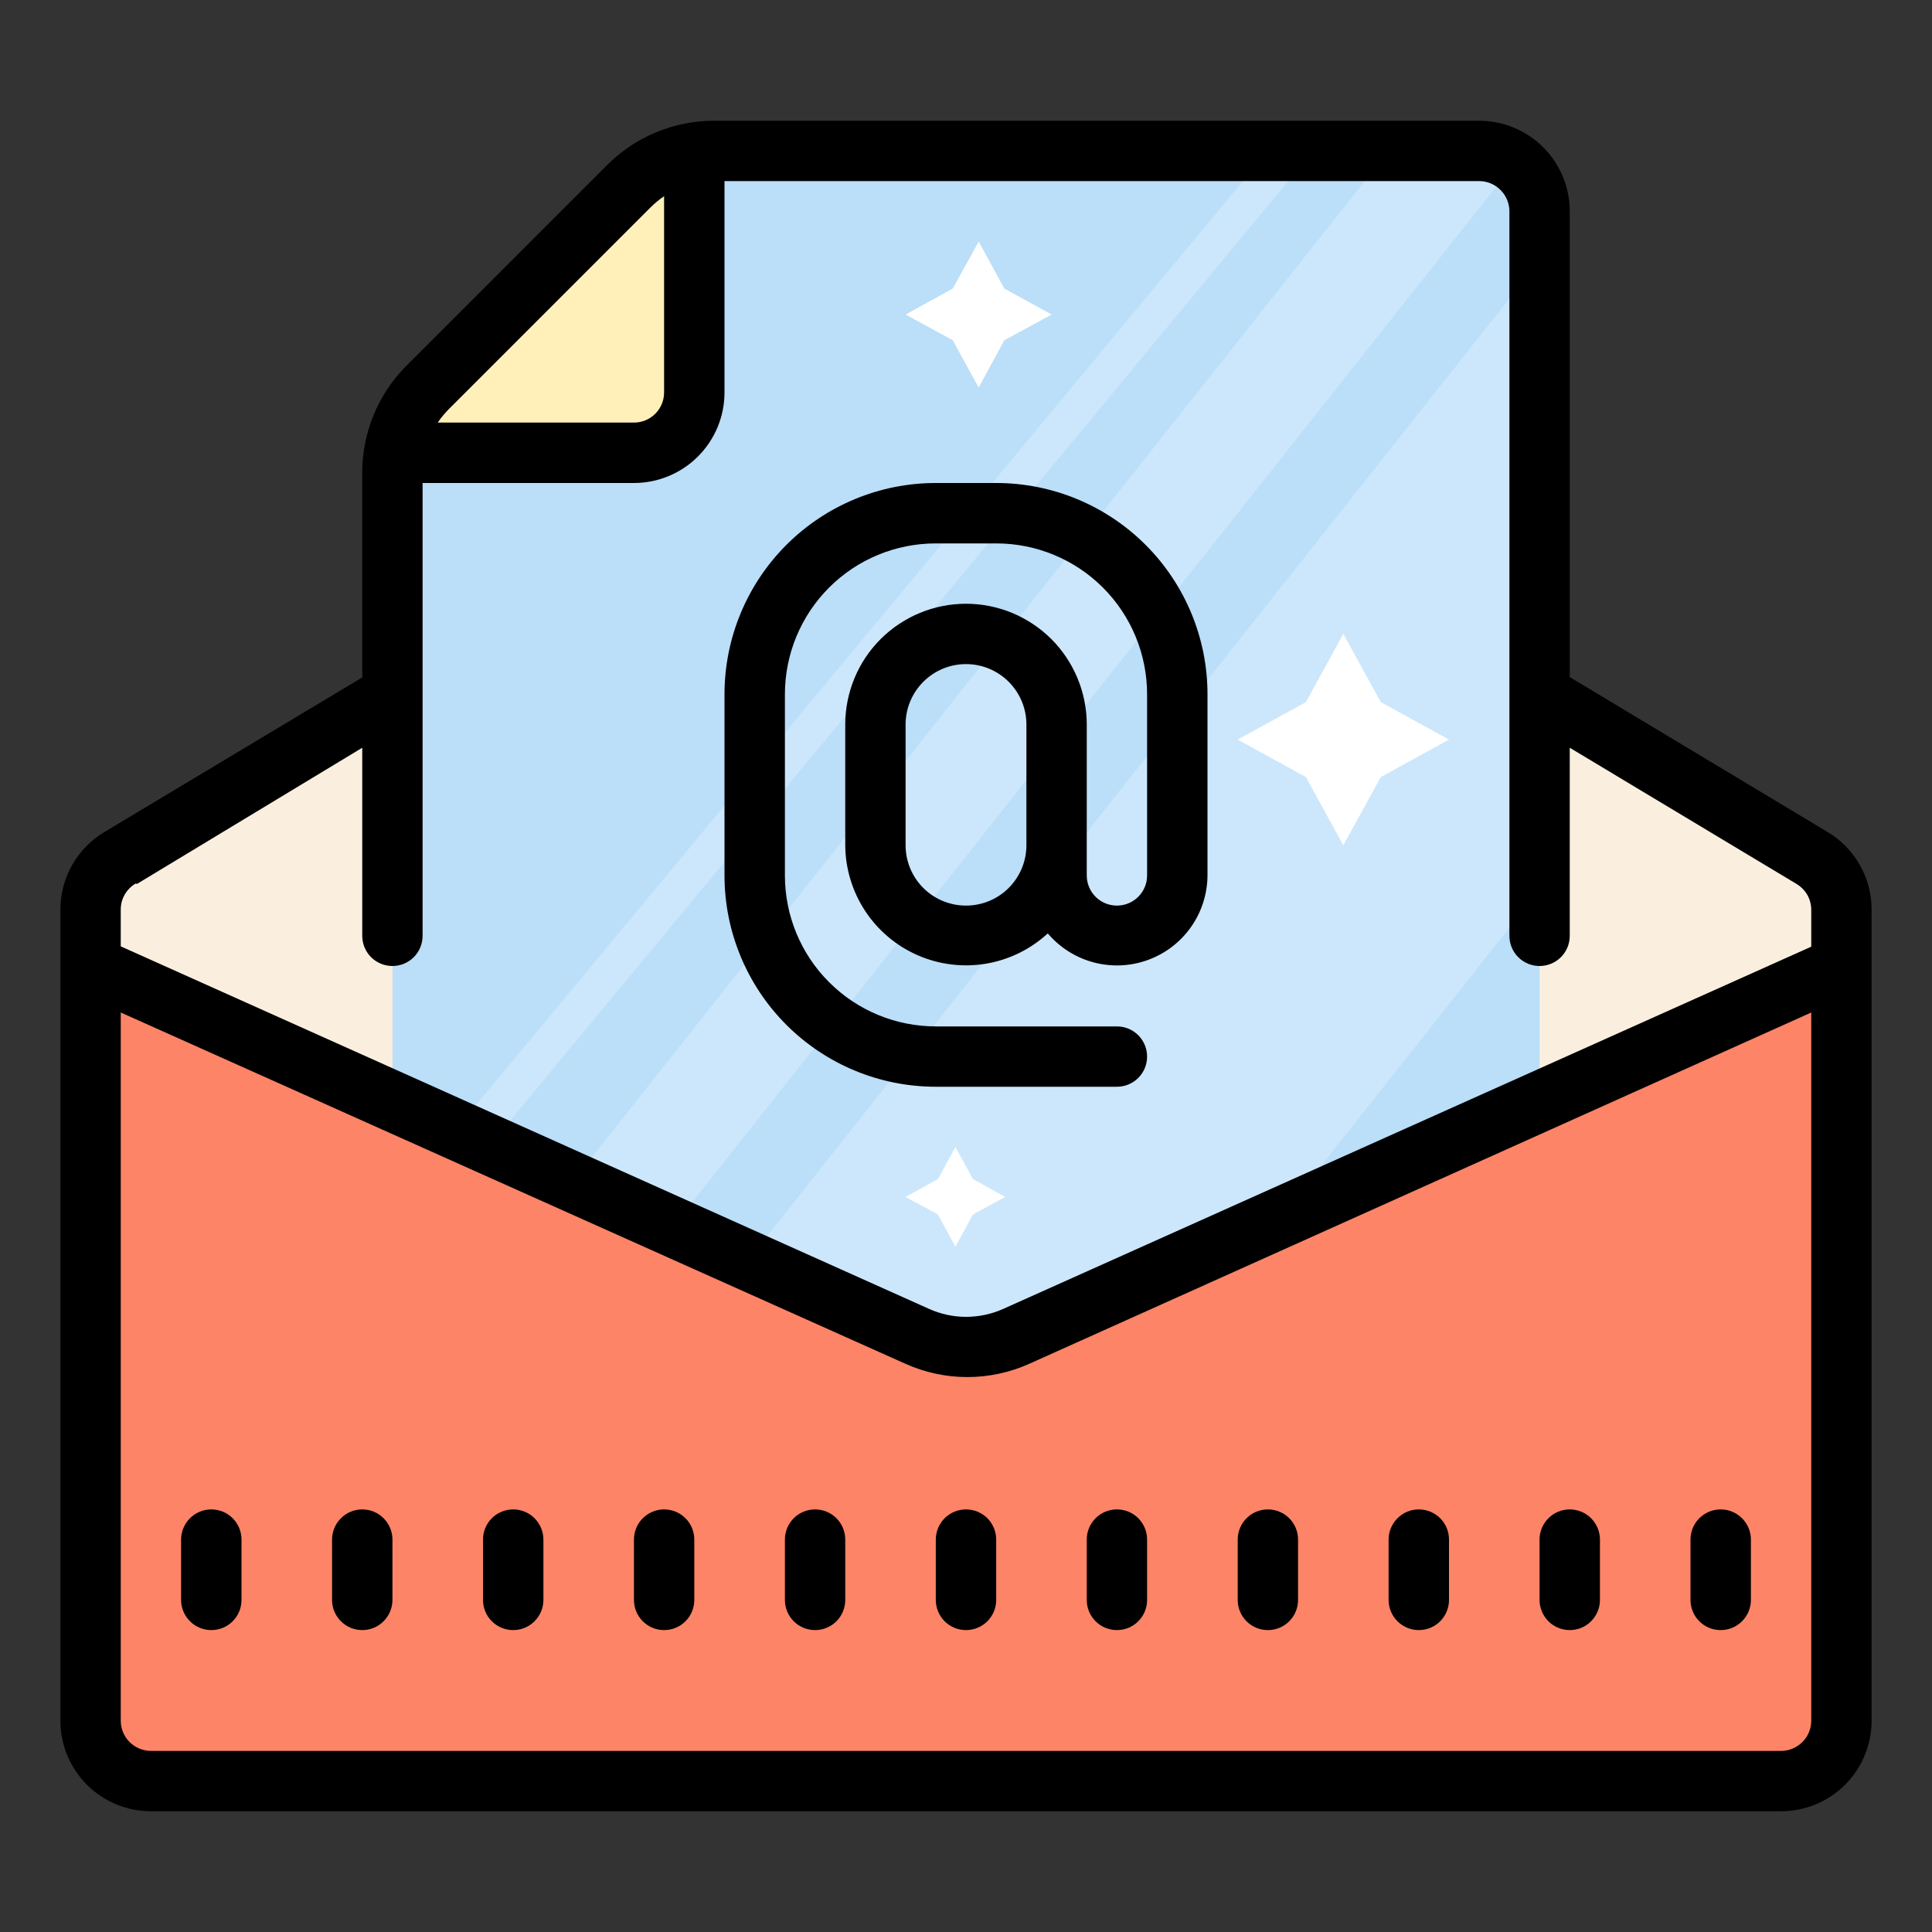 <svg width="30" height="30" viewBox="0 0 30 30" fill="none" xmlns="http://www.w3.org/2000/svg">
<rect x="0" y="0" width="30" height="30" fill="#333333" stroke="none"/>
<path d="M28.594 13.594L14.977 5.625L1.406 13.594V15L15 21.094L28.594 15V13.594Z" fill="#FAEFDE"/>
<path d="M10.425 2.316H22.5C22.873 2.316 23.231 2.464 23.494 2.728C23.758 2.991 23.906 3.349 23.906 3.722V16.847L14.977 21.066L6.094 16.847V6.647C6.094 6.274 6.242 5.917 6.506 5.653L9.431 2.728C9.695 2.464 10.052 2.316 10.425 2.316V2.316Z" fill="#BBDEF9"/>
<path d="M23.906 13.814V4.045L11.752 19.397L13.594 20.625L17.344 20.156L19.828 18.97L23.906 13.814ZM10.683 18.75L23.672 2.344H21.562L8.906 18.328L10.683 18.75ZM7.5 17.911L20.391 2.344H19.688L7.031 17.592L7.5 17.911Z" fill="#CCE7FC"/>
<path d="M20.859 9.844L21.441 10.903L22.5 11.484L21.441 12.066L20.859 13.125L20.278 12.066L19.219 11.484L20.278 10.903L20.859 9.844ZM15.197 3.75L15.595 4.481L16.331 4.884L15.595 5.283L15.197 6.019L14.794 5.283L14.062 4.884L14.794 4.481L15.197 3.75ZM14.836 17.812L15.108 18.309L15.609 18.586L15.108 18.858L14.836 19.359L14.564 18.858L14.062 18.586L14.564 18.309L14.836 17.812Z" fill="white"/>
<path d="M10.781 2.316V7.003H6.094L10.781 2.316Z" fill="#FFEFB8"/>
<path d="M27.656 27.764H2.292C2.044 27.764 1.805 27.665 1.629 27.489C1.453 27.314 1.355 27.075 1.355 26.827V14.939L15 21.033L28.594 14.939V26.827C28.594 27.075 28.495 27.314 28.319 27.489C28.143 27.665 27.905 27.764 27.656 27.764Z" fill="#FD8467"/>
<path d="M3.23 24.375H26.719C27.216 24.375 27.693 24.573 28.045 24.924C28.396 25.276 28.594 25.753 28.594 26.25V26.827C28.594 27.075 28.495 27.314 28.319 27.489C28.143 27.665 27.905 27.764 27.656 27.764H2.292C2.044 27.764 1.805 27.665 1.629 27.489C1.453 27.314 1.355 27.075 1.355 26.827V26.25C1.355 25.753 1.552 25.276 1.904 24.924C2.255 24.573 2.732 24.375 3.23 24.375Z" fill="#FD8467"/>
<path d="M28.378 12.919L24.375 10.514V3.281C24.375 2.908 24.227 2.551 23.963 2.287C23.699 2.023 23.342 1.875 22.969 1.875H11.091C10.783 1.874 10.478 1.935 10.193 2.052C9.908 2.169 9.649 2.342 9.431 2.559L6.309 5.681C6.092 5.899 5.919 6.158 5.802 6.443C5.685 6.728 5.624 7.033 5.625 7.341V10.519L1.622 12.919C1.414 13.043 1.241 13.22 1.121 13.431C1.001 13.642 0.938 13.881 0.938 14.123V26.719C0.938 27.092 1.086 27.449 1.349 27.713C1.613 27.977 1.971 28.125 2.344 28.125H27.656C28.029 28.125 28.387 27.977 28.651 27.713C28.914 27.449 29.062 27.092 29.062 26.719V14.123C29.062 13.881 28.999 13.642 28.879 13.431C28.759 13.22 28.587 13.043 28.378 12.919V12.919ZM10.097 3.225C10.163 3.159 10.235 3.099 10.312 3.047V6.094C10.312 6.218 10.263 6.337 10.175 6.425C10.087 6.513 9.968 6.562 9.844 6.562H6.797C6.849 6.485 6.909 6.413 6.975 6.347L10.097 3.225ZM2.128 13.725L5.625 11.611V14.531C5.625 14.656 5.674 14.775 5.762 14.863C5.85 14.951 5.969 15 6.094 15C6.218 15 6.337 14.951 6.425 14.863C6.513 14.775 6.562 14.656 6.562 14.531V7.5H9.844C10.217 7.5 10.574 7.352 10.838 7.088C11.102 6.824 11.25 6.467 11.25 6.094V2.812H22.969C23.093 2.812 23.212 2.862 23.3 2.95C23.388 3.038 23.438 3.157 23.438 3.281V14.531C23.438 14.656 23.487 14.775 23.575 14.863C23.663 14.951 23.782 15 23.906 15C24.031 15 24.15 14.951 24.238 14.863C24.326 14.775 24.375 14.656 24.375 14.531V11.611L27.895 13.725C27.965 13.767 28.023 13.825 28.064 13.896C28.104 13.967 28.125 14.047 28.125 14.128V14.7L15.577 20.325C15.396 20.406 15.2 20.448 15.002 20.448C14.804 20.448 14.609 20.406 14.428 20.325L1.875 14.695V14.123C1.875 14.042 1.896 13.962 1.936 13.892C1.977 13.821 2.035 13.762 2.105 13.72L2.128 13.725ZM27.656 27.188H2.344C2.219 27.188 2.1 27.138 2.012 27.05C1.924 26.962 1.875 26.843 1.875 26.719V15.722L14.062 21.178C14.364 21.313 14.691 21.383 15.021 21.383C15.351 21.383 15.678 21.313 15.98 21.178L28.125 15.722V26.719C28.125 26.843 28.076 26.962 27.988 27.05C27.9 27.138 27.781 27.188 27.656 27.188Z" fill="black"/>
<path d="M5.625 23.438C5.501 23.438 5.381 23.487 5.294 23.575C5.206 23.663 5.156 23.782 5.156 23.906V24.844C5.156 24.968 5.206 25.087 5.294 25.175C5.381 25.263 5.501 25.312 5.625 25.312C5.749 25.312 5.869 25.263 5.956 25.175C6.044 25.087 6.094 24.968 6.094 24.844V23.906C6.094 23.782 6.044 23.663 5.956 23.575C5.869 23.487 5.749 23.438 5.625 23.438ZM3.281 23.438C3.157 23.438 3.038 23.487 2.95 23.575C2.862 23.663 2.812 23.782 2.812 23.906V24.844C2.812 24.968 2.862 25.087 2.95 25.175C3.038 25.263 3.157 25.312 3.281 25.312C3.406 25.312 3.525 25.263 3.613 25.175C3.701 25.087 3.75 24.968 3.75 24.844V23.906C3.75 23.782 3.701 23.663 3.613 23.575C3.525 23.487 3.406 23.438 3.281 23.438ZM7.969 23.438C7.844 23.438 7.725 23.487 7.637 23.575C7.549 23.663 7.5 23.782 7.5 23.906V24.844C7.5 24.968 7.549 25.087 7.637 25.175C7.725 25.263 7.844 25.312 7.969 25.312C8.093 25.312 8.212 25.263 8.3 25.175C8.388 25.087 8.438 24.968 8.438 24.844V23.906C8.438 23.782 8.388 23.663 8.3 23.575C8.212 23.487 8.093 23.438 7.969 23.438ZM10.312 23.438C10.188 23.438 10.069 23.487 9.981 23.575C9.893 23.663 9.844 23.782 9.844 23.906V24.844C9.844 24.968 9.893 25.087 9.981 25.175C10.069 25.263 10.188 25.312 10.312 25.312C10.437 25.312 10.556 25.263 10.644 25.175C10.732 25.087 10.781 24.968 10.781 24.844V23.906C10.781 23.782 10.732 23.663 10.644 23.575C10.556 23.487 10.437 23.438 10.312 23.438ZM12.656 23.438C12.532 23.438 12.413 23.487 12.325 23.575C12.237 23.663 12.188 23.782 12.188 23.906V24.844C12.188 24.968 12.237 25.087 12.325 25.175C12.413 25.263 12.532 25.312 12.656 25.312C12.781 25.312 12.9 25.263 12.988 25.175C13.076 25.087 13.125 24.968 13.125 24.844V23.906C13.125 23.782 13.076 23.663 12.988 23.575C12.9 23.487 12.781 23.438 12.656 23.438ZM15 23.438C14.876 23.438 14.757 23.487 14.668 23.575C14.581 23.663 14.531 23.782 14.531 23.906V24.844C14.531 24.968 14.581 25.087 14.668 25.175C14.757 25.263 14.876 25.312 15 25.312C15.124 25.312 15.243 25.263 15.332 25.175C15.419 25.087 15.469 24.968 15.469 24.844V23.906C15.469 23.782 15.419 23.663 15.332 23.575C15.243 23.487 15.124 23.438 15 23.438ZM17.344 23.438C17.219 23.438 17.1 23.487 17.012 23.575C16.924 23.663 16.875 23.782 16.875 23.906V24.844C16.875 24.968 16.924 25.087 17.012 25.175C17.1 25.263 17.219 25.312 17.344 25.312C17.468 25.312 17.587 25.263 17.675 25.175C17.763 25.087 17.812 24.968 17.812 24.844V23.906C17.812 23.782 17.763 23.663 17.675 23.575C17.587 23.487 17.468 23.438 17.344 23.438ZM19.688 23.438C19.563 23.438 19.444 23.487 19.356 23.575C19.268 23.663 19.219 23.782 19.219 23.906V24.844C19.219 24.968 19.268 25.087 19.356 25.175C19.444 25.263 19.563 25.312 19.688 25.312C19.812 25.312 19.931 25.263 20.019 25.175C20.107 25.087 20.156 24.968 20.156 24.844V23.906C20.156 23.782 20.107 23.663 20.019 23.575C19.931 23.487 19.812 23.438 19.688 23.438ZM22.031 23.438C21.907 23.438 21.788 23.487 21.7 23.575C21.612 23.663 21.562 23.782 21.562 23.906V24.844C21.562 24.968 21.612 25.087 21.7 25.175C21.788 25.263 21.907 25.312 22.031 25.312C22.156 25.312 22.275 25.263 22.363 25.175C22.451 25.087 22.5 24.968 22.5 24.844V23.906C22.5 23.782 22.451 23.663 22.363 23.575C22.275 23.487 22.156 23.438 22.031 23.438ZM24.375 23.438C24.251 23.438 24.131 23.487 24.044 23.575C23.956 23.663 23.906 23.782 23.906 23.906V24.844C23.906 24.968 23.956 25.087 24.044 25.175C24.131 25.263 24.251 25.312 24.375 25.312C24.499 25.312 24.619 25.263 24.706 25.175C24.794 25.087 24.844 24.968 24.844 24.844V23.906C24.844 23.782 24.794 23.663 24.706 23.575C24.619 23.487 24.499 23.438 24.375 23.438ZM26.719 23.438C26.594 23.438 26.475 23.487 26.387 23.575C26.299 23.663 26.25 23.782 26.25 23.906V24.844C26.25 24.968 26.299 25.087 26.387 25.175C26.475 25.263 26.594 25.312 26.719 25.312C26.843 25.312 26.962 25.263 27.05 25.175C27.138 25.087 27.188 24.968 27.188 24.844V23.906C27.188 23.782 27.138 23.663 27.05 23.575C26.962 23.487 26.843 23.438 26.719 23.438ZM14.531 16.875H17.344C17.468 16.875 17.587 16.826 17.675 16.738C17.763 16.65 17.812 16.531 17.812 16.406C17.812 16.282 17.763 16.163 17.675 16.075C17.587 15.987 17.468 15.938 17.344 15.938H14.531C13.91 15.938 13.313 15.691 12.874 15.251C12.434 14.812 12.188 14.215 12.188 13.594V10.781C12.188 10.16 12.434 9.564 12.874 9.124C13.313 8.684 13.91 8.438 14.531 8.438H15.469C16.09 8.438 16.686 8.684 17.126 9.124C17.566 9.564 17.812 10.16 17.812 10.781V13.594C17.812 13.718 17.763 13.837 17.675 13.925C17.587 14.013 17.468 14.062 17.344 14.062C17.219 14.062 17.1 14.013 17.012 13.925C16.924 13.837 16.875 13.718 16.875 13.594V11.25C16.875 10.753 16.677 10.276 16.326 9.924C15.974 9.573 15.497 9.375 15 9.375C14.503 9.375 14.026 9.573 13.674 9.924C13.322 10.276 13.125 10.753 13.125 11.25V13.125C13.127 13.488 13.235 13.843 13.435 14.147C13.635 14.45 13.919 14.689 14.252 14.834C14.585 14.979 14.953 15.024 15.312 14.964C15.67 14.903 16.003 14.74 16.27 14.494C16.456 14.713 16.704 14.87 16.982 14.944C17.26 15.018 17.553 15.005 17.823 14.907C18.094 14.809 18.327 14.631 18.493 14.396C18.659 14.161 18.748 13.881 18.75 13.594V10.781C18.75 9.911 18.404 9.076 17.789 8.461C17.174 7.846 16.339 7.5 15.469 7.5H14.531C13.661 7.5 12.826 7.846 12.211 8.461C11.596 9.076 11.25 9.911 11.25 10.781V13.594C11.25 14.464 11.596 15.299 12.211 15.914C12.826 16.529 13.661 16.875 14.531 16.875ZM15 14.062C14.751 14.062 14.513 13.964 14.337 13.788C14.161 13.612 14.062 13.374 14.062 13.125V11.25C14.062 11.001 14.161 10.763 14.337 10.587C14.513 10.411 14.751 10.312 15 10.312C15.249 10.312 15.487 10.411 15.663 10.587C15.839 10.763 15.938 11.001 15.938 11.25V13.125C15.938 13.374 15.839 13.612 15.663 13.788C15.487 13.964 15.249 14.062 15 14.062Z" fill="black"/>
</svg>
